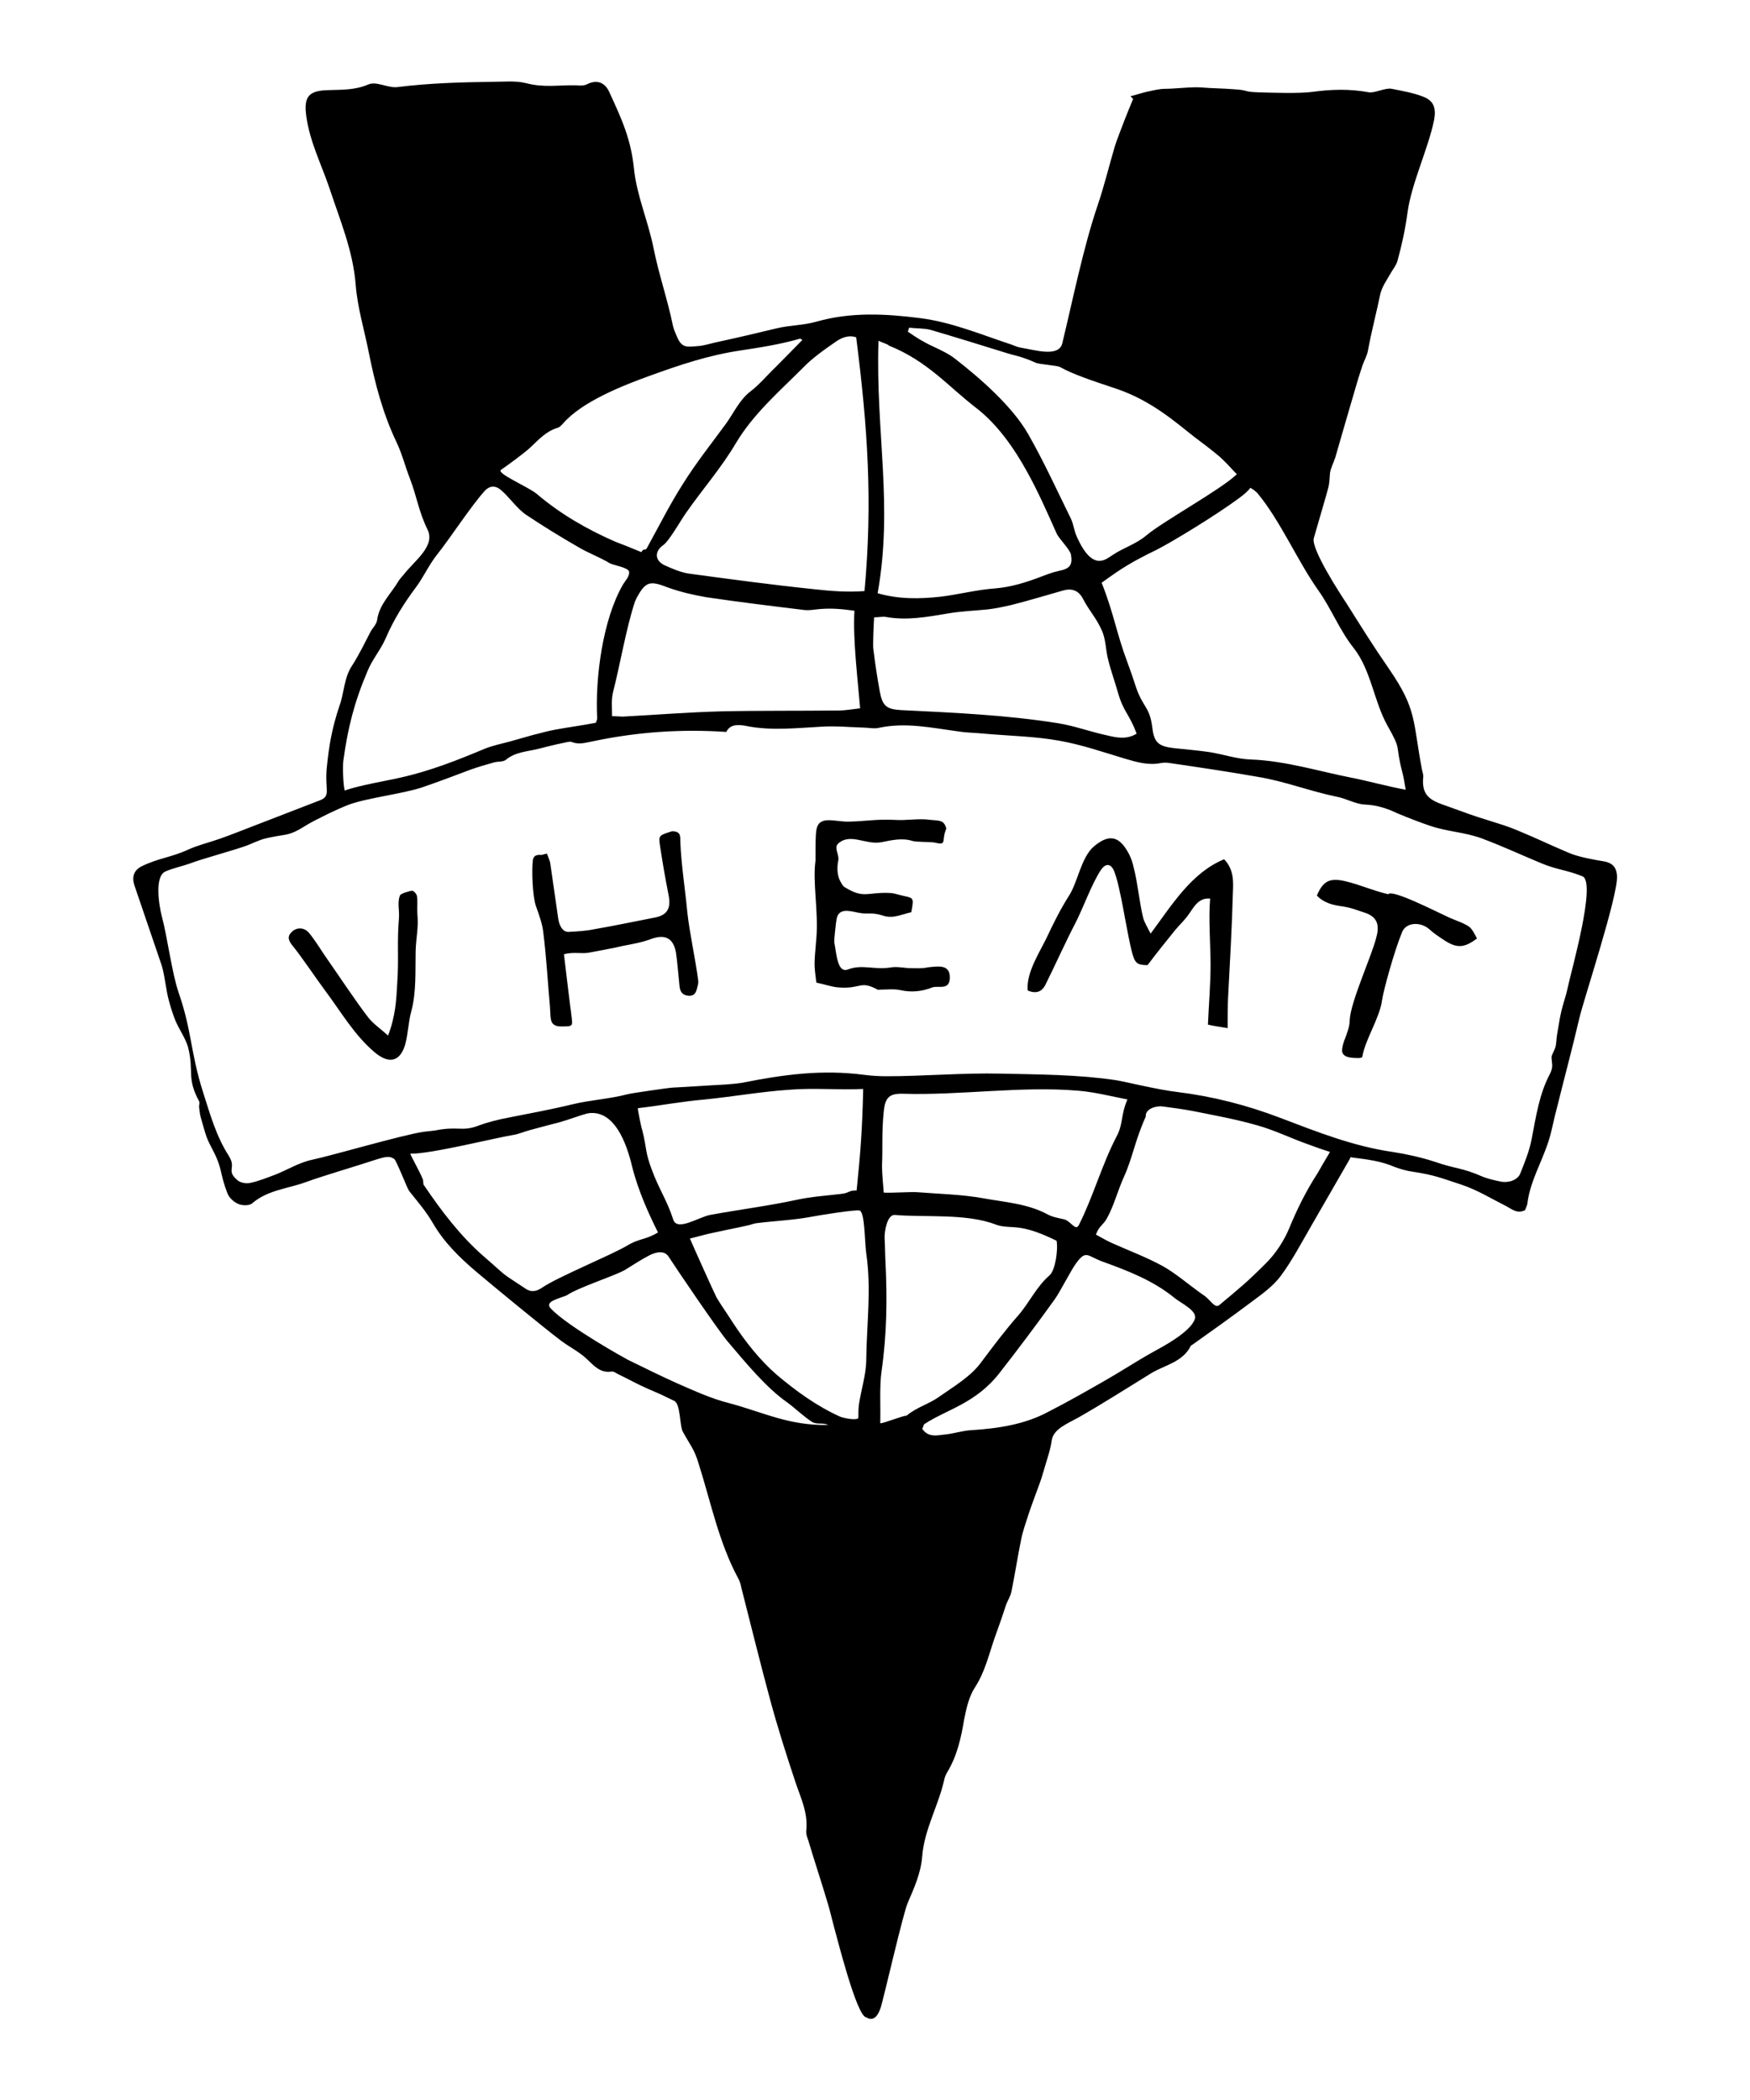 <svg enable-background="new 0 0 400 480" viewBox="0 0 400 480" xmlns="http://www.w3.org/2000/svg"><path d="m369.6 200.2c-.1-1.7-.8-2.9-2.9-3.3-2.4-.4-5.9-1-8.2-2-5.4-2.3-6.6-3-11.9-5.2-1.9-.8-3.9-1.4-5.8-2-4.9-1.5-5.4-1.8-10.2-3.5-3.5-1.2-5.7-2.2-5.3-6.5.1-.6-.2-1.3-.3-1.9-2.1-11.1-1.1-13.6-7.5-22.9-3.8-5.5-6.2-9.4-9.8-15.1-1.4-2.1-8.1-12.4-7.4-14.8 1.2-4.2 2.9-9.9 3.3-11.5.3-1.1.3-2.2.4-3.4.2-1.2.8-2.3 1.2-3.5 1.5-5.2 3-10.4 4.5-15.5.5-1.8 1.1-3.7 1.7-5.5.4-1.2 1.1-2.3 1.3-3.6.7-3.9 2-8.9 2.8-12.8.4-1.7 1.5-3.2 2.4-4.8.5-.9 1.2-1.7 1.5-2.7 1-3.6 1.8-7.3 2.3-11 .9-6.8 4.7-14.5 6.1-21.3.5-2.7-.1-4.4-2.5-5.3-2.3-.9-4.7-1.3-7.2-1.8-1.4-.3-3.8 1-5.2.8-4.3-.8-8.6-.7-12.9-.1-3.1.4-9.2.2-12.4.1-3.5-.1-2.1-.5-5.6-.7-2.4-.2-4.9-.2-7.3-.4-2.1-.2-6.2.3-8.3.3-1.5 0-2.9.4-4.4.7-1.2.3-2.4.7-3.6 1 .2.2.4.4.6.6-.7 1.7-1.4 3.4-2.1 5.2-.7 1.9-1.5 3.8-2.1 5.7-1.3 4.4-2.4 9-3.9 13.4-3.3 9.7-5.7 21.7-8.1 31.6-.8 3.2-6.2 1.5-9.3 1-.7-.1-1.5-.4-2.2-.7-7-2.3-13.8-5.2-21.1-6.1-7.9-1-15.7-1.4-23.5.8-3.1.9-6.2.8-9.4 1.6-4.6 1.1-9.2 2.2-13.9 3.2-1.3.3-2.5.7-3.8.8-2.6.2-3.7.5-4.8-2-.4-.9-.8-1.8-1-2.7-1.2-5.9-3.2-11.6-4.4-17.6-1.2-6.1-3.9-12.2-4.5-18.3-.7-6.7-2.7-11.1-5.7-17.6-.9-1.9-2.6-2.8-4.9-1.7-.7.4-1.7.4-2.5.3-4.2-.1-7.4.6-11.6-.5-2.4-.6-5.1-.3-7.7-.3-7.2.1-14.4.3-21.6 1.2-2.2.3-4.8-1.4-6.7-.6-3 1.3-6 1.2-9.1 1.3-4.5.1-5.7 1.4-5.1 5.9.8 5.9 3.4 10.9 5.3 16.5 2.4 7.3 5.4 14.3 6 22.1.4 5.2 2 10.4 3 15.5 1.4 7 3.2 13.9 6.3 20.4 1.3 2.7 2 5.6 3.1 8.4 1.6 4.2 2 7.5 4 11.6 1.9 3.8-2.9 7.1-5.4 10.3-.4.5-.9 1-1.2 1.5-1.7 2.9-4.4 5.3-4.9 8.9-.1.9-.9 1.7-1.4 2.5-1.4 2.7-2.7 5.4-4.3 7.9-1.9 2.8-1.8 6.2-2.9 9.2-1.8 5.4-2.4 9.2-2.9 14.1-.5 5.1 1 6.5-1.5 7.5-5.4 2.1-10.9 4.2-16.3 6.3-2.3.9-4.6 1.8-6.9 2.6s-4.8 1.4-7 2.4c-3.9 1.8-6.7 1.9-10.6 3.8-1.8.9-2.3 2.4-1.7 4.3 1.3 3.8 4.9 14.4 6.2 18.2.7 2 1.1 6.2 1.7 8.2.4 1.5.9 3.1 1.5 4.6.9 2.1 2.3 4 2.9 6.1 1.4 5.7-.4 6.9 2.5 12.3.2.3 0 .8 0 1.3.1.9.2 1.9.5 2.8.4 1.4.8 2.9 1.3 4.3.4 1 .9 1.9 1.4 2.9 2.2 4.2 1.5 5.2 3.3 9.8.4 1 1.5 2 2.5 2.4.9.4 2.6.4 3.2-.2 3.5-3 8.1-3.3 12.2-4.8 3.8-1.4 12-3.8 15.9-5.1 2.8-.9 3.3-.8 4.3-.2.5.3 3 6.8 3.4 7.3 1.9 2.4 3.9 4.7 5.4 7.3 2.6 4.5 6.2 8 10.1 11.3 4.4 3.7 14.7 12.2 19.3 15.7 1.9 1.4 4.1 2.5 5.8 4.1s3.1 3.3 5.7 2.9c.5-.1 1.2.5 1.7.7 2.9 1.4 3.6 1.9 6.5 3.2 3.9 1.7 2.2.9 6.1 2.8 1.5.7 1.2 5.7 2 7.1 1.7 3.1 2.6 3.9 3.6 7.3 2.8 8.8 4.6 18 9.1 26.3.3.6.5 1.2.6 1.8 2.2 8.6 4.3 17.2 6.6 25.7 1.7 6.3 3.7 12.6 5.8 18.9 1.2 3.6 2.9 7 2.5 11-.1.7.1 1.5.4 2.2 1.4 4.7 3 9.5 4.4 14.2.6 1.9 1 3.8 1.5 5.6.5 1.7 5.2 20.7 7.4 20.8 2.2 1.4 3.1-1.7 3.3-2.2.7-2.2 5.2-21.9 6.2-24 1.5-3.5 3-6.8 3.3-10.7.5-6.1 3.7-11.5 5-17.3.1-.6.4-1.3.7-1.8 2.3-3.8 3.2-8 3.9-12.2.5-2.5 1.1-5.2 2.5-7.3 2.2-3.4 3.1-7.3 4.4-11.1.5-1.5 1.1-3 1.6-4.5.4-1.1.7-2.2 1.1-3.3.4-1 1-1.9 1.2-3 .8-3.9 1.4-7.9 2.2-11.8.4-2 1.1-3.9 1.7-5.8.7-2.1 1.5-4.2 2.3-6.4.5-1.3.9-2.6 1.3-4 .6-2.1 1.4-4.3 1.7-6.5.4-2.6 3.6-3.8 6.1-5.2 5.6-3.2 11.1-6.7 16.6-10.1 3.1-1.9 7.2-2.5 9.1-6.3 0-.1.2-.1.3-.2 4.5-3.2 9-6.4 13.4-9.7 2.4-1.8 5-3.6 6.8-6 2.6-3.5 4.7-7.5 6.9-11.3s6.5-11.3 8.7-15.1c.2-.3.3-.6.4-.8.2 0 .4.1.6.1 3.2.4 6.4.8 9.4 2.1 1.3.5 2.7.9 4.1 1.1 5.2.8 6.4 1.4 11.3 3 3.6 1.2 6.8 3.2 10.2 4.9 1.3.7 2.5 1.8 4.3.9.1-.4.4-.9.5-1.4.6-5.1 3.2-9.3 4.8-14.2.8-2.4 1.2-5 1.9-7.5 2-8.1 3.3-12.7 5.2-20.8 1-4.3 8.9-28.1 8.6-32.5zm-83.8-88.7c.7.4 1.2.8 1.6 1.2 5.3 6.4 9.1 15.4 13.9 22.2 3 4.2 4.9 9.2 8.1 13.2 4 5.1 4.6 12.1 7.7 17.7 3.4 6 1.7 4 3.4 10.6.3 1.1.5 2.3.8 4.1-2.6-.4-10-2.3-12.2-2.7-7.7-1.5-15.2-3.9-23.2-4.2-3.2-.1-6.3-1.2-9.5-1.7-2.7-.4-5.4-.6-8.1-.9-3.4-.4-4.5-1.2-4.9-4.6-.6-4.9-2.1-4.6-3.7-9.2-.6-1.9-1.3-3.9-2-5.8-2.5-6.6-3.1-11.2-5.9-18.2.8-.6 2.1-1.5 3.4-2.4 3.1-2.1 6-3.6 9.3-5.2 3.7-1.9 13.7-8 18.8-11.8 1.2-.9 2-1.6 2.5-2.3zm-78-36.6c1.6.2 3.4.1 4.9.5 5.8 1.7 11.6 3.5 17.4 5.3 1.5.5 3.3.7 6.6 2.2.8.4 4.9.6 5.6 1 3 1.7 7.9 3.3 13 5 7.9 2.7 13.4 7.6 17.6 10.9 2 1.5 4 3 5.9 4.6.9.8 2.8 2.8 3.9 4-3.6 3.5-17.1 10.9-20.7 14-2.4 2-5 2.7-7.6 4.4-1.5.9-4.6 4.2-8.3-4.2-.6-1.3-.7-2.7-1.3-4-3.2-6.5-6.2-13.1-9.8-19.4s-10.9-12.7-16.7-17.2c-1.4-1.1-3.1-1.9-4.8-2.7-2.4-1.1-4-2.1-6-3.5.1-.2.2-.6.3-.9zm-7 3c1.3.6 2 .7 2.4 1.1 8.9 3.6 13.6 9.4 20 14.3 4.8 3.7 8.7 9.3 11.6 14.6 2.5 4.5 4.6 9.3 6.7 14 .5 1.2 3.1 3.7 3.3 4.9.4 2.4-.3 3.2-2.8 3.7-1.4.3-2.7.8-4 1.3-3.4 1.3-6.9 2.4-10.6 2.7-4.2.3-8.3 1.4-12.5 1.9-4.7.5-9.4.6-14.3-.8 3.6-20.1-.5-37 .2-57.7zm-1 63.2c1.1 0 1.9-.2 2.6-.1 4.9.9 9.6 0 14.4-.8 2.9-.5 5.9-.6 8.9-.9 1.8-.2 3.6-.6 5.4-1 4-1 7.9-2.2 11.8-3.3 2-.6 3.6-.1 4.6 1.8 1.5 2.9 3 4.3 4.3 7.2 1 2.1.9 4.6 1.5 6.8.6 2.5 1.5 4.9 2.2 7.4 1.3 4.6 2.6 4.9 4.3 9.5-2.3 1.4-4.6.9-6.7.4-3.8-.8-7.5-2.2-11.3-2.8-12-1.9-23.8-2.4-36-3-3.2-.2-4.1-1-4.7-4.2-.6-3.3-1.1-6.6-1.5-9.9-.1-1.1.1-5.8.2-7.1zm-8.9-62.9c1.4-1 3-1.7 4.8-1.1 2.6 20.5 3.8 37.3 1.9 58-3.8.3-7.7 0-11.3-.4-9.7-1-19.3-2.3-28.9-3.6-1.9-.3-3.7-1.1-5.5-1.9-2.3-1.1-2.3-3.2-.3-4.6 1.4-1 4-5.7 5.3-7.5 3.7-5.3 8-10.2 11.3-15.8 4-6.7 9.8-11.7 15.2-17.1 2.2-2.3 4.9-4.2 7.5-6zm-50.8 80.1c1.6-6.2 3-14.6 5-20.7.1-.3.3-.6.4-.9 2.1-3.9 3.1-4 7.2-2.4 2.8 1 5.8 1.7 8.7 2.2 7.4 1.1 14.8 2 22.2 2.9 1.3.2 2.6-.1 3.9-.2 2.8-.2 4.9 0 7.8.4-.4 6.5.8 16.1 1.3 22.3-1.7.2-3.4.5-5 .5-9 .1-18 0-26.9.2-7.5.2-14.9.8-22.4 1.2-.6 0-1.3-.1-2.4-.1 0-1.9-.2-3.7.2-5.4zm-25.6-50.9c1.6-1.1 5.3-3.8 6.7-5.1 1.9-1.8 3.6-3.7 6.2-4.5.5-.1.9-.6 1.3-1 4.3-5 13.7-8.7 19.8-10.9 6.9-2.5 13.4-4.7 20.8-5.8 4.6-.7 9.1-1.4 13.6-2.7.2.1.3.2.5.3-2 2-4 4.1-6 6.1-2 1.9-3.7 4-5.9 5.7-2.4 1.8-3.8 4.9-5.6 7.4-3.3 4.5-6.8 8.9-9.8 13.7-3 4.7-5.5 9.7-8.2 14.6-.5.9-.7-.1-1.3 1-1.4-.6-4.9-2-6-2.4-6.4-2.8-12.5-6.3-17.9-10.9-1.9-1.6-9.3-4.7-8.2-5.5zm-36 66.3c1-7.2 2.4-13 5.5-20.3 1.1-2.7 3.1-5 4.2-7.6 1.8-4.2 4.2-8 6.9-11.6 1.7-2.3 2.9-5 4.7-7.3 2.9-3.6 7.9-11.3 11-14.7 1.1-1.2 2.4-1.3 3.7-.2 1.9 1.6 3.7 4.3 5.8 5.7 3.9 2.6 7.8 5 11.8 7.3 2.3 1.4 4.9 2.3 7.2 3.7.8.5 4.4 1 4.5 2 .1 1.1-.8 1.9-1.4 2.9-4.6 7.9-6.4 21.3-5.9 30.6 0 .2-.1.4-.3 1-3 .6-6.2 1-9.4 1.6-1.7.3-3.3.8-5 1.2-1.8.5-3.5 1-5.3 1.5-1.9.5-3.8.9-5.6 1.6-6.2 2.6-12.5 5.1-19.2 6.6-2.9.7-9.7 1.8-12.9 3-.4-1.4-.5-5.8-.3-7zm41.7 120.9c-6.5-4.3-3.7-2.3-9.6-7.4-5.4-4.7-9.7-10.4-13.7-16.3-.2-.2-.1-.6-.2-1 .3-.2-3.1-6.2-2.9-6.2 4.6.1 19.3-3.6 23.6-4.3 1.2-.2 2.3-.7 3.4-1 3-.8 2.5-.7 5.6-1.5 2.2-.5 4.3-1.3 6.5-2 .7-.2 1.5-.5 2.2-.5 5.3-.2 8 6.4 9.4 12.3 1.4 5.6 3.9 11 5.9 15-3 1.8-4.3 1.3-7.2 3.1-3.6 2.1-15.7 7.1-19.1 9.4-1.3.9-2.5 1.3-3.9.4zm25.6-41.3c5.2-.6 9.7-1.5 15.4-2 6-.6 13-1.8 19-2.2 5.9-.5 11.7.1 17.1-.2-.2 9.1-.6 14.4-1.5 23.2-2 0-1.6.6-3.6.8-3.3.4-6.6.6-9.9 1.3-6.4 1.4-13.5 2.3-20 3.5-2.6.5-7.5 3.8-8.4 1.1-1.5-4.6-3.2-6.8-4.9-11.4-1.6-4.2-1.1-4.7-2.2-9.1-.2-.4-1.1-4.9-1-5zm20.8 67.4c-4-1-7.9-2.8-11.8-4.5-3.8-1.7-7.6-3.6-11.3-5.4-.4-.2-13.6-7.5-17.6-11.7-1.5-1.6 1.6-2.2 3.6-3 2.6-1.8 10.8-4.4 13.3-5.8 1.8-1.1 3.6-2.3 5.5-3.3 1.5-.8 3.5-1.3 4.5.2 1.8 2.8 11.3 16.8 13.5 19.4 4 4.7 8.8 10.6 13.7 14 1.9 1.4 3.6 3.1 5.6 4.4 1.1.7 2.5.1 3.7.7-9 .2-14.8-2.9-22.7-5zm31.4-10c0 3.5-1.2 7-1.7 10.5-.1.9-.1 1.9-.1 2.8 0 .8-3.2.2-4.2-.2-5.3-2.4-10-5.8-14.5-9.6-3.8-3.3-7.2-7.6-10-11.9-1.2-1.9-2.5-3.7-3.7-5.7-.4-.7-5.7-12.5-6.1-13.5 1.1-.3 1.9-.5 2.7-.7 2.1-.6 8.4-1.8 10.5-2.3.6-.1 1.2-.4 1.9-.5 3.8-.5 8.4-.7 12.2-1.4 2-.4 10.8-1.8 11.5-1.5 1.2.5 1.1 6.9 1.5 9.8 1.2 8.1.1 16.2 0 24.2zm9.2 12.9c-.4-.2-5.6 1.9-6 1.7.1-3.3-.2-8.6.3-11.9 1.2-8.3 1.3-16.5.9-24.8-.1-1.8-.1-3.7-.2-5.5-.1-1.6.6-5.5 2.3-5.4 6.9.6 16.4-.4 23.1 2.2 1.3.5 2.7.5 4.1.6 3.5.2 6.7 1.6 9.8 3.1.4 2-.3 6.8-1.6 7.9-3 2.6-4.6 6.2-7.1 9.1-3 3.4-5.7 7-8.4 10.6-2.4 3.4-6.4 5.7-9.8 8.1-2.2 1.6-5.2 2.4-7.4 4.3zm-5.2-69.5c.3-3.3 1.3-4.2 4.5-4.1 12.9.4 26.9-1.8 39.9-.7 3.8.3 7.6 1.3 11.3 2-1.6 3.7-.9 5.5-2.5 8.5-3.3 6.3-5.4 13.9-8.6 20.2-.8 1.5-1.8-.9-3.4-1.3-1.3-.3-2.6-.5-3.7-1.1-4.6-2.5-9.8-2.8-14.7-3.7-5-.9-10.1-1-15.2-1.4-1.6-.1-5.6.2-7.6.1-.1-1.5-.4-4.3-.4-6.1.2-4.8-.1-7.5.4-12.4zm71.1 47.4c-1 3-7.5 6.4-9.5 7.5-3.8 2.1-7.4 4.5-11.1 6.6-4.2 2.4-8.4 4.8-12.7 7-5.5 3-11.6 3.9-17.8 4.3-2 .1-4 .8-6.1 1-1.8.2-3.7.7-5.1-1.3.3-.6.3-1 .5-1.1 5-3.3 11.7-4.7 17.1-11.6 4.3-5.5 8.5-11.1 12.6-16.8 1.2-1.6 3.8-6.8 5-8.4 2.3-3.1 2.5-1.6 6.1-.3 5.8 2.1 11.5 4.3 16.4 8.3 1.3 1.1 5.3 2.9 4.6 4.8zm28.1-33.4c-2.6 4-4.7 8.2-6.5 12.6-1.2 2.9-3.1 5.8-5.3 8-4.5 4.5-5.8 5.5-10.7 9.6-1.1.9-2.1-1.4-3.8-2.4-3.4-2.4-6.2-4.9-9.3-6.6-3.7-2-7.7-3.5-11.5-5.2-1.5-.7-2.1-1.1-3.6-1.9.7-2 1.6-2.1 2.5-3.7 1.7-3.1 2.4-6.2 3.9-9.5 2-4.4 2.5-8.3 5-13.8-.2-1.6 2.1-2.5 3.8-2.3 2.3.3 4.5.6 6.7 1 5 1 10 1.9 14.9 3.3 4 1.1 7.8 3 11.8 4.4 1.6.6 3.3 1.2 4.9 1.7-1.1 1.8-2.4 4.1-2.8 4.8zm57.1-42.2c-.4 1.9-1.1 3.7-1.5 5.6-.4 1.7-.6 3.4-.9 5-.2 1.1-.1 2.2-.5 3.2-1 2.3-.8 1.3-.6 3.8 0 .6-.2 1.3-.5 1.9-2.5 4.7-3.2 9.8-4.2 14.9-.5 2.7-1.6 5.4-2.6 7.9-.6 1.6-2.8 2.2-4.4 1.9-1.4-.3-2.8-.6-4.1-1.1-5-2.2-6-1.7-11.2-3.5-3.1-1-6.3-1.7-9.5-2.2-9-1.3-17.3-4.6-25.7-7.8-7.6-2.9-15.4-4.9-23.5-5.9-4.4-.5-12.1-2.4-14-2.7-8.8-1.3-17.5-1.3-26.4-1.5-8.5-.2-17.7.6-26.1.6-1.6 0-3.3-.1-4.9-.3-9.8-1.3-18.6-.1-28.1 1.8-1.3.2-2.6.3-3.9.4-4 .2-8 .5-12 .7-.6 0-9.6 1.3-10.2 1.5-4.2 1.1-8.4 1.3-12.6 2.3-4.9 1.2-9.9 2.1-14.9 3.1-2.1.4-4.5 1-6.4 1.7-4.1 1.6-4.6.1-10.2 1.2-1 .1-1.8.2-2.6.3-4.8.7-20.8 5.4-25.5 6.4-2.9.6-5.6 2.3-8.4 3.4-1.9.7-3.8 1.5-5.8 1.9-.9.2-2.3-.1-2.9-.7-2.6-2.3-.1-2.6-1.9-5.5-2.9-4.5-4.3-9.6-5.9-14.6-2.9-9.1-2.5-13.9-5.6-22.8-1.5-4.4-2.6-12.9-3.8-17.3-.7-2.7-1.7-9.2.8-10.3 1.8-.8 3.9-1.2 5.8-1.9 2.6-1 10.4-3.1 13-4.1 1.2-.5 2.3-1 3.5-1.4 5.8-1.5 5.2-.2 10.3-3.4 1.5-.9 6.7-3.5 9.4-4.5 4.1-1.5 12.4-2.5 16.6-3.9 3.8-1.3 7.5-2.7 11.2-4.1 1.7-.6 3.4-1.1 5.2-1.6.9-.3 2.1-.1 2.8-.6 2.1-1.8 4.8-1.9 7.3-2.5 2-.5 3.9-1 5.9-1.4.6-.1 1.4-.4 1.9-.2 1.7.7 3.3.1 5-.2 10-2.1 20.1-2.8 30.3-2.1.9-1.8 2.7-1.7 4.4-1.4 5.8 1.2 11.6.5 17.4.2 3.1-.2 6.2.1 9.4.2 1.2 0 2.4.3 3.5.1 6.3-1.4 12.4 0 18.5.8 1.9.3 3.9.3 5.8.5 5.7.5 11.5.6 17.1 1.6 5.1.9 10 2.6 15 4.1 2.7.8 5.4 1.6 8.3 1 .6-.1 1.3-.1 1.9 0 6.8 1 13.6 2 20.4 3.2 6 1 11.9 3.3 17.8 4.5 2.2.4 4.3 1.7 6.5 1.8 2.7.1 5.1.9 7.4 2 2.4 1 5.2 2.1 7.6 2.9 3.9 1.3 7.7 1.4 11.6 2.8 5.3 2 8.6 3.6 13.9 5.8 3.4 1.4 5.8 1.5 9.2 2.9 3.3 1.3-2.7 22.1-3.4 25.6zm-141.2-2.5c0 3.1-2.6 1.8-4 2.3-2.3.9-4.7 1.2-7.4.6-1.4-.3-3-.1-4.5-.1-.2 0-.5.1-.6 0-4.1-2.2-3.7-.1-8.9-.5-1.6-.1-3.1-.7-5.1-1.1-.6-4.6-.5-4.1 0-10.2s-.9-12.7-.2-17.7c0-3.5 0-5.8.2-7 .6-3.5 4.2-1.8 7.5-1.9 4-.1 6.2-.6 10.3-.4 2.9.2 5.5-.4 8.3 0 2 .2 3.1 0 3.6 2-1.2 2.7.3 3.9-2.6 3.2-.8-.2-4.4-.1-5.2-.4-2.2-.7-4.6-.2-7 .3-3.6.7-7.1-2.2-9.9.3-1.1 1 .3 2.5 0 3.9-.3 1.5-.3 3.4.5 4.8.3.5.5 1 1 1.3 4.4 2.7 5.1 1.1 10.1 1.3.7 0 1.5.2 2.2.4 3.4.9 3.6.2 2.9 4-1.3.3-2.6.8-3.9 1-.8.1-1.7.1-2.5-.2-2.9-.9-3.4-.2-5.8-.7-2.3-.5-4.5-1-4.9 1.6-.1.4-.6 4.8-.5 5.2.5 2.6.7 7.1 3.1 6.2 3.4-1.3 6 .2 10-.5 1.5-.2 3 .2 4.5.2 1.3 0 2.6.1 3.8-.2 2.2-.2 5-.8 5 2.3zm63.6 4.7c-.1 2.2-.1 4.4-.1 6.9-1.9-.3-3.2-.5-4.5-.8.2-4.7.6-9.2.6-13.7 0-4.4-.5-10.5-.1-15.1-2.7-.3-3.8 2.1-4.9 3.6-.9 1.3-2.1 2.4-3.1 3.6-2.1 2.6-4.2 5.2-6.3 8-2.4 0-2.9-.4-3.6-3.1-1-4-1.9-10-2.8-13.9-.3-1.4-.6-2.7-1.1-4.1-.7-2.1-2-2.4-3.2-.6-2.1 3.2-4 8.6-5.8 12.1-2.1 4-4.9 10.2-6.9 14.2-.8 1.5-2.1 2-4 1.2-.4-4.1 2.9-9 4.4-12.2s3.1-6.4 5-9.4c2-3 2.8-8.8 5.7-11.3 3.2-2.7 5.5-2.6 7.6.9.8 1.3 1.3 2.7 1.6 4.2.8 3 1.3 8.1 2.1 11.2.3 1.1 1 2.2 1.7 3.6 4.9-6.6 9.3-13.9 16.8-17 2.3 2.4 2.1 5.2 2 7.7-.2 7.7-.7 16.3-1.1 24zm-123.6-19.6c.5 4.7 1.9 10.9 2.5 15.7 0 .3 0 .7-.1 1-.3 1.1-.4 2.5-2.1 2.4-1.5-.1-2-1-2.1-2.4-.2-1.8-.5-5.6-.8-7.5-.6-3.3-2.5-4.2-5.6-3.1-2.1.8-4.4 1.2-6.5 1.6-2.5.6-5 1-7.5 1.5-1.8.4-3.6-.2-6 .4.5 4.3 1 8.3 1.5 12.4.1.4.2 1.8.3 2.3.1 1.2.3 1.8-1.3 1.8-1.1 0-2.4.2-3.1-.7-.6-.6-.5-2.8-.6-3.8-.5-5.6-.8-11.2-1.5-16.8-.2-2.1-1-4.2-1.7-6.2-.8-2.2-1-8.4-.7-10.5.2-1.6 1.9-1.1 2.1-1.2s.4-.1 1.1-.3c.3.8.7 1.6.8 2.4.6 4.2 1.2 8.3 1.8 12.5.2 1.5 1 3.1 2.4 3 1.9-.1 3.9-.2 5.8-.6 4.7-.8 9.3-1.8 14-2.7 2.9-.6 3.6-2.3 3-5.2-.8-4.1-1.3-7-1.9-10.9-.4-2.7-.4-2.6 2.7-3.6 2 0 1.9 1.1 1.9 2.3.2 5.4 1.1 10.8 1.6 16.2zm180.5 6c-2.9 2.2-4.6 2.3-7.5.4-1.2-.8-2.3-1.5-3.4-2.5-1.9-1.7-5.2-1.7-6.2.6-1.9 4.6-4.3 13.5-4.6 15.6-.5 4-3.9 9.1-4.5 12.9-.1.5-1.4.3-2.1.3-.7-.1-2.1-.1-2.5-1.3-.2-.7.4-2.7.6-3 .5-1.4 1.1-2.8 1.1-4.3.2-4.3 5.1-14.8 6.1-19 .8-2.9.1-4.7-2.7-5.6-2.2-.7-2.6-1-4.9-1.4-2.3-.3-4.4-.8-6-2.5 1.4-3.3 2.9-4.1 6.4-3.3 3.8.9 5.5 1.9 9.9 3 .9-1.2 10.6 3.8 14.1 5.4.9.4 1.8.7 2.7 1.1 2.1 1 2.1 1 3.5 3.6zm-242.3-9.7c.2 1.3 0 2.7.1 4.1.3 3.3-.3 5.2-.4 8.5-.1 4.6.2 9.3-1 13.8-.7 2.5-.7 5.1-1.4 7.6-1.2 4-3.8 4.4-7 1.7-4.7-4-7.7-9.3-11.3-14.1-1.8-2.4-5.5-7.9-7.4-10.2-.8-1-1.4-2-.3-3.1 1.1-1.2 2.9-1.2 4 .1 1.4 1.7 2.5 3.5 3.7 5.3 2.6 3.7 7.1 10.5 9.9 14.1 1.1 1.4 2.6 2.4 4.5 4.1 1.7-4.4 1.9-8.2 2.1-12 .4-5.8-.1-9.1.4-15 .1-1.7-.4-3.4.2-5 .2-.5 2.1-1 2.7-1.1.4-.1 1.1.7 1.2 1.2z"/></svg>